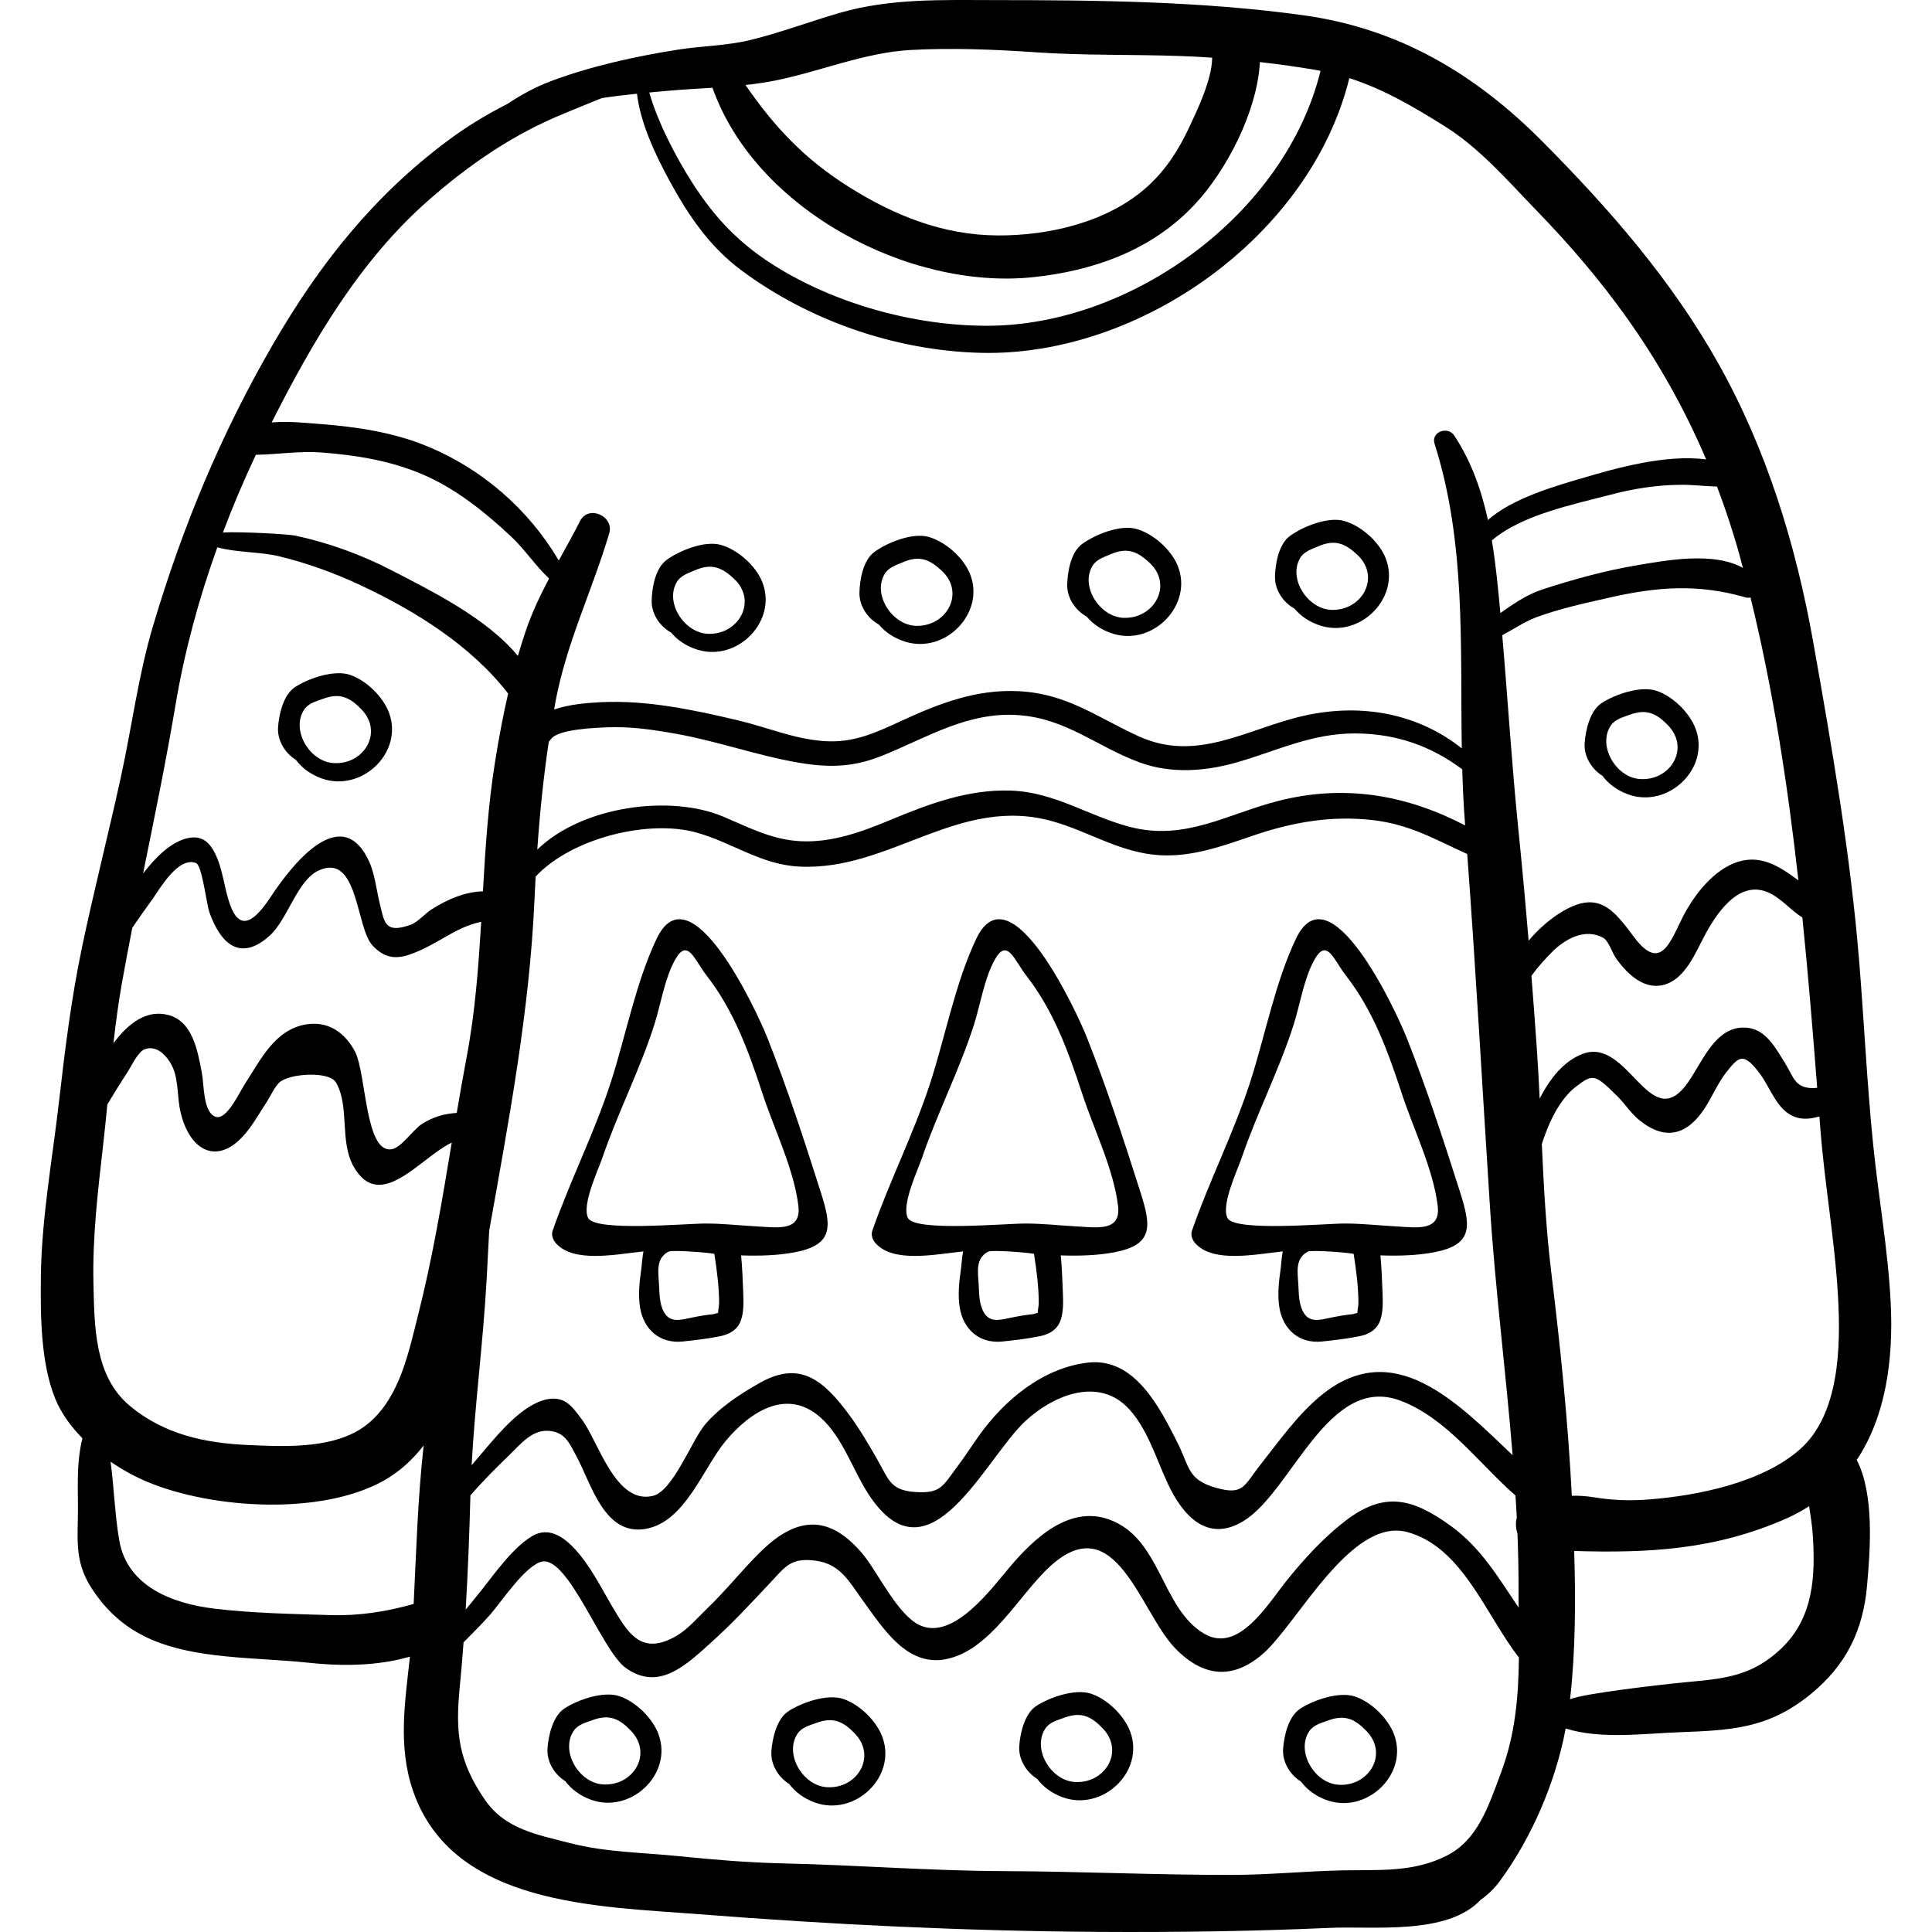 <?xml version="1.0" encoding="iso-8859-1"?>
<!-- Generator: Adobe Illustrator 19.0.0, SVG Export Plug-In . SVG Version: 6.00 Build 0)  -->
<svg version="1.1" id="Capa_1" xmlns="http://www.w3.org/2000/svg" xmlns:xlink="http://www.w3.org/1999/xlink" x="0px" y="0px"
	 viewBox="0 0 512.001 512.001" style="enable-background:new 0 0 512.001 512.001;" xml:space="preserve">
<g>
	<g>
		<path d="M501.061,345.356c-0.702-14.173-3.253-28.121-4.673-42.212c-1.614-16.011-2.376-32.182-3.673-48.229
			c-2.295-28.396-7.212-56.726-12.192-84.752c-4.571-25.727-12.347-51.097-25.194-73.936
			c-12.392-22.031-28.734-40.748-46.446-58.599C391.03,19.633,370.811,7.569,345.452,4.053c-27.104-3.759-54.836-4.008-82.161-4.029
			c-13.772-0.01-27.304-0.485-40.682,3.364c-7.982,2.296-15.758,5.286-23.852,7.237c-6.247,1.506-12.767,1.539-19.127,2.539
			c-11.148,1.753-23.211,4.401-33.778,8.397c-4.112,1.555-7.861,3.635-11.418,5.998c-5.45,2.77-10.704,5.939-15.752,9.703
			C98.905,52.013,84.756,69.886,72.436,91.087c-13.833,23.804-23.994,48.318-31.847,74.671c-3.911,13.126-5.587,26.52-8.49,39.864
			c-3.312,15.226-7.207,30.318-10.398,45.574c-2.814,13.451-4.468,26.821-6.03,40.447c-1.774,15.475-4.636,30.955-4.838,46.575
			c-0.131,10.146-0.069,22.922,3.787,32.415c1.544,3.801,4.108,7.356,7.223,10.525c-1.814,7.268-1.026,14.127-1.22,21.616
			c-0.181,6.973-0.263,12.051,3.628,18.085c7.814,12.119,18.749,16.041,32.545,17.752c8.393,1.041,16.719,1.158,25.104,2.044
			c7.653,0.809,15.266,0.851,22.831-0.664c0.986-0.197,2.364-0.518,3.901-0.96c-1.273,11.911-3.237,23.642,0.783,35.449
			c10.407,30.564,49.128,30.714,75.858,32.81c35.036,2.747,70.591,4.459,105.735,4.68c20.565,0.13,40.999-0.15,61.507-1.069
			c11.408-0.511,31.072,2.02,39.873-7.432c1.882-1.33,3.593-2.949,5.04-4.912c8.491-11.521,14.806-26.221,17.491-40.476
			c9.355,2.892,20.478,1.346,29.873,0.989c14.032-0.534,23.923-0.924,35.205-10.226c9.291-7.66,13.751-16.764,14.802-28.72
			c0.824-9.383,1.965-24.144-2.747-33.218C499.709,375.402,501.807,360.439,501.061,345.356z M461.094,147.475
			c0.276,1.007,0.519,2.021,0.787,3.03c-7.735-4.38-20.374-2.001-28.024-0.712c-8.495,1.432-16.913,3.739-25.095,6.42
			c-4.303,1.41-7.693,3.857-11.151,6.257c-0.59-6.409-1.191-12.891-2.254-19.252c7.999-6.842,21.816-9.562,31.141-12.032
			c6.35-1.682,12.415-2.662,18.987-2.711c3.205-0.024,6.376,0.402,9.537,0.463C457.316,134.98,459.358,141.147,461.094,147.475z
			 M402.142,406.348c0.193,4.932,0.305,9.878,0.287,14.847c-0.005,1.623,0.005,3.234,0.019,4.84
			c-5.274-7.808-9.92-15.853-18.086-21.737c-10.203-7.352-17.697-9.197-28.193-0.97c-5.651,4.43-10.614,9.867-15.106,15.441
			c-5.08,6.305-12.812,19.532-21.925,14.19c-11.404-6.685-11.423-25.223-25.105-30.244c-10.743-3.942-20.182,5.165-26.5,12.636
			c-4.693,5.549-14.664,19.217-23.518,15.464c-6.128-2.597-11.333-14.196-15.531-19.15c-8.823-10.411-17.4-9.802-26.927-0.431
			c-4.877,4.797-9.12,10.209-14.093,14.969c-2.441,2.336-5.067,5.451-7.977,7.191c-9.805,5.862-13.301-1.1-17.435-7.973
			c-3.486-5.795-11.856-23.777-21.011-18.348c-5.011,2.971-9.822,9.737-13.332,14.2c-1.382,1.757-2.849,3.517-4.301,5.304
			c0.601-10.103,0.992-20.238,1.252-30.272c3.327-3.863,7.1-7.584,10.207-10.596c3.225-3.126,6.207-7.004,10.873-6.491
			c4.084,0.449,5.162,3.258,7.098,6.848c3.851,7.14,7.329,21.091,18.339,19.092c10.491-1.905,15.225-16.277,21.199-23.37
			c6.588-7.823,16.252-13.997,25.092-6.121c5.879,5.238,8.529,13.976,12.772,20.435c16.008,24.365,30.666-9.469,41.513-19.525
			c7.077-6.56,18.695-11.618,26.717-3.912c5.376,5.164,7.932,13.941,11.002,20.508c3.943,8.434,10.438,15.757,20.012,9.956
			c12.895-7.813,22.456-39.187,41.668-31.931c12.266,4.633,20.741,16.638,30.464,25.133c0.119,1.931,0.254,3.859,0.35,5.794
			C401.622,403.517,401.664,405.004,402.142,406.348z M349.804,370.05c-6.087,5.086-10.878,11.916-15.766,18.096
			c-4.443,5.616-4.447,8.229-11.88,6.108c-7.452-2.127-6.88-5.492-10.086-11.867c-4.689-9.323-11.36-22.684-23.693-21.284
			c-12.026,1.365-22.264,9.966-28.984,19.435c-1.925,2.713-3.715,5.492-5.709,8.156c-3.894,5.2-4.383,7.125-11.039,6.712
			c-6.706-0.415-7.112-3.291-10.176-8.66c-2.329-4.083-4.709-8.126-7.507-11.911c-6.829-9.239-13.081-14.337-23.68-8.319
			c-5.164,2.932-10.541,6.439-14.418,10.98c-3.526,4.129-8.463,17.628-13.85,18.927c-9.884,2.382-14.417-14.381-18.825-20.259
			c-2.505-3.341-4.419-6.221-9.093-5.359c-6.426,1.185-12.891,8.994-16.717,13.502c-1.097,1.293-2.246,2.631-3.395,4.003
			c0.888-16.423,3.06-32.73,3.978-49.215c0.24-4.308,0.458-8.627,0.677-12.95c5.176-29.065,10.689-58.174,12.004-87.753
			c0.091-2.038,0.194-4.071,0.305-6.102c9.685-10.326,30.042-15.169,42.623-11.659c9.493,2.649,17.097,8.542,27.34,9.03
			c24.191,1.152,42.312-19.18,67.373-11.912c9.033,2.62,16.534,7.527,26.042,8.704c9.431,1.167,18.158-2.079,26.939-5.067
			c10.357-3.524,20.523-5.282,31.409-4.064c9.947,1.112,16.794,5.233,25.156,9.001c2.302,31.062,4.009,62.126,6.003,93.201
			c1.424,22.204,4.248,44.083,6.024,66.118C386.032,371.532,369.158,353.876,349.804,370.05z M142.387,225.155
			c0.662-9.588,1.629-19.116,3.05-28.629c0.205-0.186,0.4-0.395,0.574-0.648c1.849-2.687,12.132-3.007,14.689-3.123
			c6.317-0.287,12.493,0.633,18.697,1.75c10.92,1.965,21.428,5.776,32.285,7.615c8.426,1.426,14.735,1.194,22.716-2.092
			c11.738-4.833,22.395-11.484,35.598-10.506c12.677,0.939,20.681,8.376,32.058,12.538c8.436,3.086,17.552,2.359,26.094-0.132
			c10.648-3.105,19.558-7.587,30.97-7.561c10.952,0.026,20.155,3.373,28.398,9.505c0.132,4.684,0.341,9.357,0.704,14.009
			c0.022,0.29,0.041,0.579,0.063,0.869c-15.307-7.972-31.626-11.021-49.368-6.533c-13.661,3.456-24.868,10.773-39.592,6.894
			c-10.907-2.874-19.756-9.195-31.482-9.593c-11.147-0.378-21.517,3.461-31.642,7.683c-7.691,3.207-15.678,6.169-24.145,5.726
			c-7.532-0.394-13.708-3.704-20.502-6.558C177.734,210.564,154.405,213.491,142.387,225.155z M205.441,21.345
			c11.959-2.404,23.601-7.411,35.861-8.095c10.798-0.603,22.284-0.146,33.081,0.602c12.831,0.889,25.553,0.549,38.39,0.99
			c2.814,0.097,5.639,0.251,8.464,0.439c-0.036,5.828-4.001,14.024-6.17,18.636c-2.773,5.898-6.16,11.184-11.064,15.593
			c-10.423,9.372-25.931,12.945-39.575,12.885c-14.473-0.063-27.436-5.26-39.579-12.93c-11.923-7.531-19.707-15.98-27.289-26.935
			C200.193,22.242,202.821,21.873,205.441,21.345z M176.81,24.079c4.012-0.362,8.015-0.57,12.008-0.824
			c11.354,32.226,51.967,53.615,84.844,50.213c16.223-1.679,31.703-7.198,43.04-19.373c8.226-8.834,16.446-24.338,17.189-37.646
			c5.191,0.595,10.365,1.308,15.471,2.205c0.203,0.036,0.392,0.09,0.594,0.128c-9.333,37.931-50.027,67.461-88.18,67.549
			c-19.223,0.045-40.225-5.701-56.519-15.925c-9.325-5.852-15.806-12.643-21.732-21.883c-4.234-6.6-9.171-15.951-11.458-24.009
			C173.677,24.363,175.268,24.219,176.81,24.079z M113.436,53.185c10.976-9.654,22.72-17.709,36.294-23.194
			c3.066-1.239,6.369-2.669,9.782-3.999c3.095-0.474,6.222-0.841,9.294-1.157c0.907,7.779,4.867,16.143,8.506,22.85
			c5.075,9.354,10.657,17.632,19.203,23.984c18.005,13.384,40.868,21.274,63.385,21.838c42.157,1.056,87.386-30.978,97.691-72.796
			c9.032,2.881,16.946,7.533,25.295,12.754c9.355,5.851,16.925,14.711,24.588,22.613c8.502,8.768,16.466,18.067,23.557,28.017
			c8.487,11.909,15.499,24.443,21.115,37.653c-10.617-1.396-23.592,2.239-32.375,4.835c-6.211,1.835-18.938,5.281-25.445,11.246
			c-1.719-7.883-4.38-15.482-8.923-22.394c-1.701-2.588-6.245-1.026-5.217,2.199c8.335,26.132,6.764,53.555,7.202,80.697
			c-11.514-9.176-26.453-12.093-41.818-8.649c-15.026,3.368-28.274,12.59-43.94,5.385c-11.146-5.126-18.885-11.232-31.634-11.891
			c-11.146-0.576-20.954,3.177-30.956,7.79c-7.024,3.24-12.878,6.019-20.76,5.429c-8.025-0.6-15.111-3.705-22.836-5.53
			c-11.715-2.767-24.064-5.369-36.149-4.779c-3.522,0.172-8.344,0.544-12.438,1.93c0.126-0.698,0.224-1.396,0.356-2.094
			c2.961-15.72,9.76-29.432,14.249-44.629c1.332-4.511-5.506-7.568-7.711-3.251c-1.815,3.554-3.759,7.017-5.667,10.489
			c-8.044-13.608-20.43-24.426-35.435-30.496c-8.681-3.512-18.384-4.936-27.699-5.656c-4.193-0.324-8.688-0.809-12.952-0.424
			C82.841,90.524,95.266,69.165,113.436,53.185z M67.809,120.522c5.649-0.073,11.472-1.035,17.138-0.625
			c9.678,0.7,19.494,2.337,28.353,6.405c8.25,3.788,15.582,9.727,22.196,15.934c3.609,3.387,6.405,7.707,10.02,11.066
			c-2.296,4.365-4.429,8.811-6.065,13.54c-0.795,2.298-1.517,4.634-2.201,6.988c-8.291-10.097-23.239-17.374-33.405-22.657
			c-7.983-4.149-16.733-7.319-25.532-9.218c-1.83-0.395-14.269-1.097-19.234-0.85C61.727,134.105,64.631,127.215,67.809,120.522z
			 M46.526,186.743c2.367-14.077,6.17-28.107,11.071-41.708c5.152,1.455,11.182,1.138,16.362,2.385
			c7.373,1.775,14.758,4.465,21.604,7.675c14.415,6.76,29.208,15.924,39.098,28.696c-1.399,6.079-2.531,12.226-3.498,18.295
			c-1.803,11.312-2.528,22.709-3.181,34.111c-4.785,0.165-9.379,2.116-13.59,4.786c-1.761,1.117-3.633,3.376-5.572,4.084
			c-6.924,2.527-6.99-0.847-8.133-5.43c-1.032-4.137-1.314-8.434-3.328-12.302c-7.55-14.503-20.511,2.667-25.421,10.051
			c-3.147,4.733-7.737,10.704-10.788,2.841c-1.723-4.44-1.97-9.554-4.057-13.846c-1.707-3.509-3.891-5.226-7.901-4.124
			c-3.863,1.062-7.804,4.674-11.275,9.232C40.929,216.603,44.005,201.736,46.526,186.743z M112.228,383.499
			c-1.516,13.701-1.926,27.708-2.604,41.561c-7.132,2.052-14.564,3.189-21.99,2.962c-10.204-0.312-20.693-0.495-30.838-1.718
			c-10.973-1.323-23.072-5.809-25.191-18.079c-1.19-6.888-1.36-13.894-2.302-20.86c3.211,2.204,6.588,4.04,9.838,5.389
			c17.119,7.108,45.747,8.918,62.396-0.281c4.297-2.374,7.8-5.626,10.744-9.418C112.265,383.202,112.244,383.35,112.228,383.499z
			 M110.823,348.405c-2.502,9.857-4.812,21.597-12.933,28.586c-8.225,7.078-21.647,6.402-31.854,5.97
			c-11.686-0.494-22.571-2.805-31.709-10.463c-9.294-7.788-9.3-20.929-9.564-32.328c-0.285-12.309,1.195-24.747,2.594-36.96
			c0.402-3.51,0.753-7.022,1.093-10.533c1.755-2.876,3.504-5.756,5.348-8.567c1.043-1.59,2.729-5.311,4.467-6.006
			c3.664-1.467,6.596,2.549,7.616,5.006c1.442,3.474,1.093,7.909,1.951,11.571c2.552,10.887,10.418,14.504,17.831,4.948
			c1.839-2.371,3.335-5.033,4.984-7.535c1-1.518,2.088-4.026,3.407-5.236c2.602-2.389,13.162-3.086,14.978,0.008
			c3.691,6.29,0.882,15.65,4.701,22.324c7.016,12.263,17.593-2.375,25.987-6.387C117.175,318.071,114.654,333.308,110.823,348.405z
			 M111.99,297.756c-2.498,1.526-5.44,6.2-8.019,6.758c-7.258,1.572-6.838-19.98-9.899-25.832c-2.698-5.159-7.302-8.295-13.313-7.14
			c-8.009,1.538-11.683,9.305-15.71,15.477c-1.672,2.563-4.988,10.008-7.954,8.926c-3.331-1.215-2.98-8.501-3.619-11.742
			c-1.1-5.586-2.326-13.413-8.772-15.187c-5.684-1.565-10.569,1.997-14.633,7.436c0.598-5.352,1.304-10.694,2.252-16.016
			c0.866-4.858,1.789-9.702,2.731-14.542c1.781-2.692,3.701-5.287,5.341-7.591c1.809-2.542,6.828-11.446,11.565-9.582
			c1.594,0.627,2.794,10.987,3.536,13.065c3.009,8.419,8.232,13.18,16.01,6.137c4.752-4.303,7.229-14.576,12.9-17.213
			c10.543-4.903,9.877,14.964,14.246,19.768c2.868,3.153,5.86,3.879,9.812,2.524c7.521-2.579,11.843-7.199,19.052-8.713
			c-0.71,11.994-1.601,23.975-3.849,35.852c-0.934,4.931-1.79,9.865-2.626,14.798C117.631,295.163,114.962,295.939,111.99,297.756z
			 M397.817,469.683c-3.396,9.102-6.186,17.942-14.493,22.121c-8.744,4.4-17.634,3.697-27.162,3.859
			c-9.866,0.168-19.622,1.193-29.523,1.207c-20.298,0.03-40.555-0.928-60.808-1.006c-19.493-0.075-38.868-1.618-58.333-2.046
			c-9.217-0.203-18.496-0.988-27.677-1.923c-9.561-0.974-19.309-1.01-28.642-3.423c-8.81-2.277-17.326-3.692-22.693-11.539
			c-7.034-10.285-7.853-17.702-6.638-29.983c0.384-3.883,0.707-7.79,0.999-11.706c2.39-2.422,4.809-4.818,7.074-7.375
			c2.807-3.168,9.523-13.375,13.862-14.044c6.939-1.071,15.752,23.598,21.97,28.134c8.902,6.495,16.287-0.919,22.961-6.92
			c5.47-4.918,10.397-10.265,15.419-15.61c3.984-4.241,5.408-6.636,11.791-5.864c6.865,0.83,9.104,5.634,12.968,10.91
			c5.124,6.997,11.352,17.069,21.495,15.28c12.003-2.117,19.626-17.148,27.984-24.734c17.328-15.73,23.774,12.217,33.074,21.8
			c7.602,7.834,15.569,8.349,23.56,1.163c8.888-7.991,23.096-35.828,37.807-31.998c14.689,3.824,20.951,22.059,29.711,33.262
			C402.419,449.491,401.604,459.533,397.817,469.683z M402.38,219.793c-1.741-17.125-2.789-34.303-4.267-51.456
			c2.986-1.567,5.895-3.574,8.903-4.708c6.055-2.283,12.798-3.723,19.088-5.165c12.97-2.975,23.779-3.818,36.538-0.139
			c0.424,0.122,0.85,0.094,1.263,0.003c6.029,24.599,9.868,49.728,12.688,74.978c-5.14-3.822-10.419-7.295-17.222-4.476
			c-5.19,2.151-9.443,7.294-12.249,12.021c-3.996,6.733-6.247,18.003-14.114,7.44c-5.383-7.227-9.358-12.331-18.712-6.883
			c-3.306,1.926-6.493,4.665-9.198,7.884C404.277,239.454,403.38,229.621,402.38,219.793z M407.256,277.567
			c-0.441-6.323-0.918-12.641-1.413-18.958c1.678-2.32,3.615-4.473,5.557-6.407c3.308-3.293,8.651-6.387,13.52-3.635
			c1.356,0.767,2.452,4.162,3.349,5.414c2.657,3.707,6.929,8.107,12.029,7.158c6.339-1.18,9.148-9.069,11.802-13.866
			c3.55-6.416,9.707-14.955,17.839-10.081c2.867,1.718,4.934,4.249,7.708,5.944c1.534,15.047,2.762,30.119,3.928,45.129
			c-0.172,0.03-0.351,0.066-0.495,0.073c-5.5,0.284-5.659-2.876-8.211-6.918c-2.299-3.643-4.806-8.408-9.558-9.019
			c-9.079-1.167-12.41,10.142-16.823,15.584c-9.55,11.776-15.235-13.196-27.07-8.695c-4.933,1.876-8.668,6.485-11.384,11.863
			C407.814,286.621,407.572,282.092,407.256,277.567z M472.279,436.657c-8.944,8.668-17.528,8.23-29.23,9.521
			c-1.639,0.181-23.078,2.514-26.969,4.14c1.448-12.655,1.501-26.216,1.093-39.289c19.484,0.574,37.296-0.226,56.297-8.639
			c2.156-0.954,4.111-2.058,5.971-3.23c0.355,2.425,0.769,4.88,0.945,7.38C481.16,417.592,480.588,428.603,472.279,436.657z
			 M476.928,384.158c-10.056,8.809-27.177,12.231-40.038,13.224c-4.845,0.374-9.564,0.225-14.353-0.565
			c-2.318-0.383-4.189-0.468-5.989-0.424c-1.005-19.809-3.036-39.474-5.44-59.155c-1.381-11.307-1.986-22.671-2.512-34.043
			c1.839-5.804,4.772-11.938,9.047-15.217c4.516-3.464,5.004-3.378,10.96,2.524c2.128,2.109,3.504,4.45,5.87,6.37
			c6.793,5.514,12.627,3.999,17.306-3.192c2.023-3.109,3.432-6.623,5.74-9.56c3.347-4.258,4.496-5.068,8.328-0.297
			c1.934,2.407,3.234,5.433,4.969,8c3.33,4.927,7.138,5.285,11.345,4.042c0.081,1.056,0.163,2.114,0.244,3.169
			c1.145,14.894,3.854,29.62,4.69,44.553C487.823,356.569,487.603,374.808,476.928,384.158z"/>
	</g>
</g>
<g>
	<g>
		<path d="M217.522,315.962c-4.356-13.685-8.822-27.421-14.099-40.78c-3.016-7.636-20.513-45.056-29.393-26.441
			c-5.533,11.599-8.159,25.658-12.117,37.935c-4.345,13.478-10.776,26.019-15.453,39.458c-0.413,1.186,0.092,2.49,0.89,3.368
			c4.729,5.201,15.47,2.972,23.181,2.131c-0.35,1.64-0.391,3.436-0.627,5.025c-0.461,3.099-0.79,6.678-0.291,9.789
			c0.955,5.961,5.327,9.673,11.27,9.066c3.26-0.333,6.79-0.746,9.982-1.405c2.169-0.448,4.137-1.404,5.173-3.472
			c1.16-2.316,1.013-5.634,0.922-8.125c-0.12-3.296-0.248-6.55-0.554-9.816c4.85,0.155,9.624,0.029,14.055-0.797
			C220.941,329.944,220.425,325.081,217.522,315.962z M190.291,347.959c-0.47,0.063-1.303,0.319-1.186,0.308
			c-2.046,0.19-4.013,0.55-6.028,0.965c-2.645,0.545-5.425,1.388-7.053-1.402c-1.262-2.164-1.243-4.876-1.374-7.299
			c-0.184-3.403-0.932-6.99,2.504-8.833c1.037-0.556,12.119,0.377,12.157,0.618c0.676,4.293,1.268,8.825,1.258,13.137
			C190.567,346.04,190.273,347.412,190.291,347.959z M200.639,325.014c-4.605-0.25-9.07-0.773-13.696-0.764
			c-5.47,0.01-29.131,2.194-31.063-1.452c-1.795-3.387,2.664-12.773,3.743-15.935c4.072-11.929,9.936-23.279,13.764-35.267
			c1.744-5.461,2.734-12.253,5.517-17.249c3.316-5.953,5.162,0.084,8.321,4.14c7.268,9.333,11.175,20.112,14.835,31.294
			c3.086,9.43,8.324,19.955,9.52,29.783C212.412,326.402,206.094,325.311,200.639,325.014z"/>
	</g>
</g>
<g>
	<g>
		<path d="M302.235,315.962c-4.357-13.685-8.822-27.421-14.099-40.78c-3.016-7.636-20.513-45.056-29.393-26.441
			c-5.533,11.599-8.159,25.658-12.117,37.935c-4.345,13.478-10.776,26.019-15.453,39.458c-0.413,1.186,0.092,2.49,0.89,3.368
			c4.729,5.201,15.47,2.972,23.181,2.131c-0.35,1.64-0.39,3.436-0.627,5.025c-0.461,3.099-0.79,6.678-0.291,9.789
			c0.956,5.961,5.327,9.673,11.27,9.066c3.26-0.333,6.79-0.746,9.981-1.405c2.168-0.448,4.137-1.404,5.173-3.472
			c1.16-2.316,1.013-5.634,0.922-8.125c-0.12-3.296-0.248-6.55-0.554-9.816c4.85,0.155,9.624,0.029,14.056-0.797
			C305.654,329.944,305.138,325.081,302.235,315.962z M275.003,347.959c-0.47,0.063-1.303,0.319-1.186,0.308
			c-2.046,0.19-4.013,0.55-6.028,0.965c-2.645,0.545-5.425,1.388-7.053-1.402c-1.263-2.164-1.243-4.876-1.374-7.299
			c-0.184-3.403-0.932-6.99,2.504-8.833c1.037-0.556,12.119,0.377,12.157,0.618c0.677,4.293,1.268,8.825,1.258,13.137
			C275.279,346.04,274.986,347.412,275.003,347.959z M285.351,325.014c-4.606-0.25-9.07-0.773-13.696-0.764
			c-5.47,0.01-29.131,2.194-31.063-1.452c-1.795-3.387,2.664-12.773,3.743-15.935c4.073-11.929,9.936-23.279,13.764-35.267
			c1.744-5.461,2.734-12.253,5.516-17.249c3.316-5.953,5.162,0.084,8.321,4.14c7.268,9.333,11.175,20.112,14.835,31.294
			c3.086,9.43,8.324,19.955,9.52,29.783C297.124,326.402,290.806,325.311,285.351,325.014z"/>
	</g>
</g>
<g>
	<g>
		<path d="M386.946,315.962c-4.355-13.685-8.821-27.421-14.098-40.78c-3.016-7.636-20.513-45.056-29.393-26.441
			c-5.533,11.599-8.159,25.658-12.117,37.935c-4.345,13.478-10.776,26.019-15.453,39.458c-0.413,1.186,0.092,2.49,0.89,3.368
			c4.729,5.201,15.47,2.972,23.181,2.131c-0.35,1.64-0.391,3.436-0.627,5.025c-0.461,3.099-0.789,6.678-0.291,9.789
			c0.956,5.961,5.327,9.673,11.27,9.066c3.26-0.333,6.79-0.746,9.981-1.405c2.169-0.448,4.137-1.404,5.173-3.472
			c1.16-2.316,1.013-5.634,0.922-8.125c-0.12-3.296-0.248-6.55-0.554-9.816c4.85,0.155,9.624,0.029,14.055-0.797
			C390.365,329.944,389.849,325.081,386.946,315.962z M359.715,347.959c-0.47,0.063-1.303,0.319-1.186,0.308
			c-2.046,0.19-4.013,0.55-6.028,0.965c-2.645,0.545-5.425,1.388-7.052-1.402c-1.263-2.164-1.244-4.876-1.374-7.299
			c-0.184-3.403-0.932-6.99,2.504-8.833c1.037-0.556,12.119,0.377,12.157,0.618c0.677,4.293,1.268,8.825,1.258,13.137
			C359.992,346.04,359.698,347.412,359.715,347.959z M370.064,325.014c-4.606-0.25-9.07-0.773-13.696-0.764
			c-5.47,0.01-29.131,2.194-31.063-1.452c-1.795-3.387,2.664-12.773,3.743-15.935c4.073-11.929,9.936-23.279,13.764-35.267
			c1.744-5.461,2.734-12.253,5.516-17.249c3.316-5.953,5.162,0.084,8.321,4.14c7.268,9.333,11.175,20.112,14.835,31.294
			c3.086,9.43,8.324,19.955,9.52,29.783C381.836,326.402,375.519,325.311,370.064,325.014z"/>
	</g>
</g>
<g>
	<g>
		<path d="M201.958,154.113c-1.744-4.255-6.493-8.482-10.975-9.721c-4.258-1.176-10.886,1.493-14.32,3.99
			c-3.007,2.186-3.903,7.434-3.964,10.847c-0.064,3.494,2.182,6.78,5.159,8.409c1.677,2.015,4.027,3.64,7.045,4.558
			C195.57,175.444,206.186,164.435,201.958,154.113z M187.723,167.975c-6.314-0.169-11.605-8.228-8.363-13.731
			c1.054-1.789,3.087-2.37,4.952-3.169c4.277-1.83,7-0.72,10.254,2.346C200.757,159.254,195.827,168.192,187.723,167.975z"/>
	</g>
</g>
<g>
	<g>
		<path d="M257.021,151.996c-1.744-4.255-6.493-8.482-10.975-9.721c-4.258-1.176-10.886,1.493-14.32,3.989
			c-3.007,2.186-3.903,7.434-3.964,10.847c-0.064,3.495,2.182,6.781,5.159,8.41c1.677,2.015,4.027,3.64,7.045,4.558
			C250.633,173.326,261.249,162.316,257.021,151.996z M242.786,165.858c-6.314-0.169-11.605-8.227-8.363-13.731
			c1.054-1.789,3.087-2.37,4.952-3.169c4.277-1.83,7-0.72,10.254,2.346C255.82,157.136,250.89,166.074,242.786,165.858z"/>
	</g>
</g>
<g>
	<g>
		<path d="M312.084,149.879c-1.744-4.255-6.492-8.482-10.975-9.721c-4.258-1.176-10.886,1.493-14.32,3.99
			c-3.007,2.186-3.902,7.434-3.964,10.847c-0.064,3.493,2.182,6.779,5.159,8.409c1.677,2.015,4.027,3.64,7.045,4.558
			C305.696,171.209,316.312,160.199,312.084,149.879z M297.85,163.739c-6.315-0.169-11.606-8.227-8.364-13.731
			c1.054-1.789,3.087-2.37,4.952-3.169c4.277-1.83,7.001-0.72,10.255,2.346C310.884,155.017,305.954,163.957,297.85,163.739z"/>
	</g>
</g>
<g>
	<g>
		<path d="M367.147,147.761c-1.744-4.255-6.493-8.482-10.975-9.721c-4.258-1.176-10.886,1.493-14.32,3.99
			c-3.007,2.186-3.902,7.434-3.964,10.847c-0.064,3.493,2.182,6.779,5.159,8.409c1.677,2.015,4.027,3.64,7.045,4.558
			C360.759,169.09,371.375,158.082,367.147,147.761z M352.912,161.624c-6.314-0.17-11.605-8.229-8.363-13.732
			c1.054-1.789,3.087-2.37,4.952-3.168c4.277-1.83,7-0.72,10.254,2.346C365.946,152.902,361.016,161.84,352.912,161.624z"/>
	</g>
</g>
<g>
	<g>
		<path d="M174.577,459.77c-1.52-4.339-6.044-8.807-10.456-10.276c-4.191-1.395-10.949,0.927-14.507,3.242
			c-3.116,2.028-4.283,7.222-4.521,10.627c-0.244,3.485,1.828,6.883,4.717,8.665c1.571,2.099,3.834,3.843,6.799,4.917
			C167.094,480.74,178.266,470.296,174.577,459.77z M159.645,472.876c-6.298-0.496-11.163-8.818-7.641-14.146
			c1.145-1.732,3.206-2.207,5.109-2.908c4.366-1.607,7.028-0.356,10.119,2.874C173.113,464.842,167.726,473.512,159.645,472.876z"/>
	</g>
</g>
<g>
	<g>
		<path d="M233.911,460.508c-1.52-4.34-6.043-8.807-10.456-10.276c-4.191-1.395-10.949,0.927-14.507,3.242
			c-3.116,2.028-4.282,7.222-4.521,10.627c-0.244,3.485,1.828,6.883,4.717,8.665c1.57,2.099,3.833,3.843,6.799,4.917
			C226.428,481.478,237.599,471.033,233.911,460.508z M218.979,473.613c-6.297-0.496-11.163-8.818-7.641-14.146
			c1.145-1.732,3.206-2.207,5.109-2.908c4.366-1.606,7.028-0.356,10.119,2.874C232.447,465.579,227.061,474.249,218.979,473.613z"/>
	</g>
</g>
<g>
	<g>
		<path d="M299.6,459.126c-1.521-4.339-6.045-8.807-10.457-10.276c-4.191-1.395-10.949,0.927-14.507,3.242
			c-3.116,2.028-4.282,7.222-4.521,10.628c-0.244,3.485,1.828,6.883,4.717,8.664c1.571,2.099,3.833,3.844,6.799,4.917
			C292.116,480.097,303.288,469.652,299.6,459.126z M284.667,472.233c-6.297-0.496-11.163-8.818-7.641-14.146
			c1.145-1.732,3.206-2.207,5.109-2.908c4.366-1.606,7.028-0.356,10.119,2.874C298.135,464.197,292.749,472.869,284.667,472.233z"/>
	</g>
</g>
<g>
	<g>
		<path d="M449.435,193.342c-1.521-4.34-6.044-8.807-10.457-10.276c-4.191-1.395-10.949,0.927-14.507,3.242
			c-3.116,2.028-4.282,7.222-4.521,10.628c-0.244,3.484,1.828,6.882,4.717,8.664c1.571,2.099,3.833,3.844,6.799,4.917
			C441.951,214.313,453.123,203.868,449.435,193.342z M434.501,206.447c-6.297-0.495-11.163-8.817-7.64-14.146
			c1.145-1.732,3.206-2.207,5.109-2.908c4.366-1.606,7.028-0.356,10.119,2.874C447.97,198.413,442.583,207.085,434.501,206.447z"/>
	</g>
</g>
<g>
	<g>
		<path d="M103.174,189.107c-1.521-4.34-6.045-8.807-10.457-10.276c-4.191-1.395-10.949,0.927-14.507,3.242
			c-3.116,2.027-4.282,7.222-4.521,10.628c-0.245,3.485,1.828,6.883,4.717,8.664c1.571,2.099,3.834,3.844,6.799,4.917
			C95.69,210.077,106.862,199.632,103.174,189.107z M88.24,202.212c-6.297-0.496-11.163-8.818-7.64-14.146
			c1.145-1.732,3.206-2.207,5.109-2.908c4.366-1.606,7.028-0.356,10.119,2.874C101.709,194.178,96.322,202.85,88.24,202.212z"/>
	</g>
</g>
<g>
	<g>
		<path d="M369.524,459.865c-1.522-4.34-6.045-8.807-10.457-10.276c-4.191-1.395-10.949,0.927-14.507,3.242
			c-3.117,2.027-4.283,7.222-4.521,10.627c-0.244,3.485,1.828,6.883,4.717,8.665c1.571,2.099,3.834,3.844,6.799,4.917
			C362.04,480.835,373.212,470.391,369.524,459.865z M354.59,472.97c-6.297-0.496-11.164-8.818-7.641-14.146
			c1.145-1.732,3.206-2.207,5.109-2.908c4.366-1.606,7.028-0.356,10.119,2.874C368.059,464.936,362.672,473.606,354.59,472.97z"/>
	</g>
</g>
<g>
</g>
<g>
</g>
<g>
</g>
<g>
</g>
<g>
</g>
<g>
</g>
<g>
</g>
<g>
</g>
<g>
</g>
<g>
</g>
<g>
</g>
<g>
</g>
<g>
</g>
<g>
</g>
<g>
</g>
</svg>
